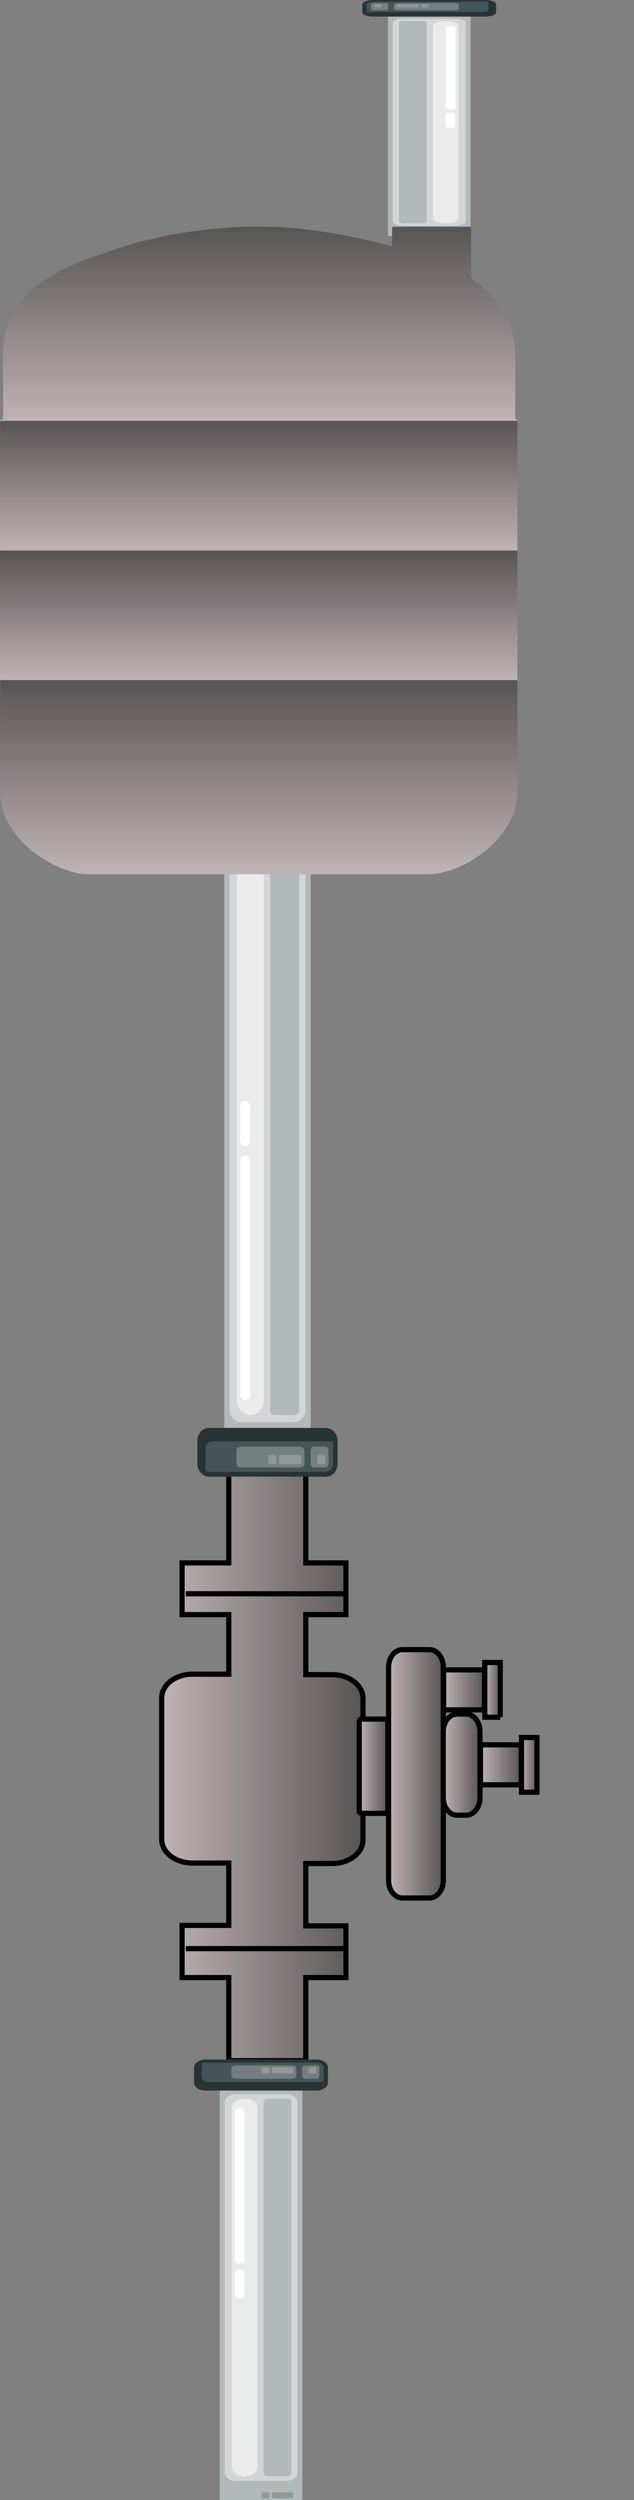 <svg width="98" height="386" fill="none" xmlns="http://www.w3.org/2000/svg"><rect width="100%" height="100%" fill="#808080" stroke="none"/><path d="M72.733 1.283H59.967v35.154h12.766V1.283Z" fill="#B3B8BA"/><path fill-rule="evenodd" clip-rule="evenodd" d="M71.966 3.511v30.697c-.001.169-.18.331-.496.45-.316.12-.745.188-1.192.188H62.42c-.447 0-.876-.068-1.193-.187-.316-.12-.494-.282-.495-.451V3.51c.001-.169.18-.33.495-.45.317-.12.746-.188 1.193-.188h7.858c.447 0 .876.068 1.192.188.317.12.495.281.496.45Z" fill="#D3D6D8"/><path fill-rule="evenodd" clip-rule="evenodd" d="M65.956 3.487v30.744c0 .064-.069.126-.19.172-.12.046-.284.071-.455.072h-3.004c-.172 0-.336-.026-.457-.072-.12-.046-.19-.108-.19-.172V3.486c.001-.064.07-.126.19-.172.122-.045.286-.07.457-.07h3.004c.17 0 .334.025.455.07.12.046.189.108.19.172Z" fill="#B3B8BA"/><path d="M68.895 3.244c-1.091 0-1.975.334-1.975.746v29.74c0 .412.884.746 1.974.746h.001c1.09 0 1.975-.334 1.975-.746V3.99c0-.412-.884-.746-1.975-.746Z" fill="#EAECEC"/><path fill-rule="evenodd" clip-rule="evenodd" d="M70.388 4.305v12.297c-.001.073-.079.144-.217.196a1.543 1.543 0 0 1-.52.082c-.195 0-.383-.03-.52-.082-.139-.052-.217-.123-.217-.196V4.305c.003-.073.081-.143.22-.195.137-.051.323-.08.517-.08s.38.029.518.08c.137.052.216.122.219.195ZM70.388 19.462v-1.805c-.001-.073-.079-.144-.217-.196a1.543 1.543 0 0 0-.52-.082c-.195 0-.382.03-.52.082-.138.052-.216.123-.217.196v1.805c0 .074.078.145.216.197.138.052.326.082.52.082.196 0 .383-.03.521-.082.138-.052.216-.123.217-.197Z" fill="#fff"/><path fill-rule="evenodd" clip-rule="evenodd" d="M64.418 35.805h-2.796c-.07 0-.136.01-.185.029-.05.019-.077.044-.078.07v.296c0 .027.028.052.077.07a.55.55 0 0 0 .186.03h2.796c.07 0 .137-.01.186-.03.05-.018.078-.043.078-.07v-.296c0-.026-.028-.052-.078-.07a.551.551 0 0 0-.186-.03Z" fill="#919898"/><path d="M66.01 35.805h-.72c-.135 0-.243.04-.243.091v.313c0 .05.108.091.242.091h.722c.134 0 .242-.04.242-.091v-.313c0-.05-.108-.091-.242-.091Z" fill="#919898"/><path d="M74.951 0H57.75C56.782 0 56 .296 56 .66v1.243c0 .365.783.661 1.748.661h17.203c.966 0 1.749-.296 1.749-.66V.66C76.7.296 75.917 0 74.951 0Z" fill="#273335"/><path d="M74.952.252H57.749c-.598 0-1.083.183-1.083.41v1.241c0 .226.485.41 1.083.41h17.203c.597 0 1.082-.184 1.082-.41V.661c0-.226-.485-.409-1.082-.409Z" fill="#455456"/><path fill-rule="evenodd" clip-rule="evenodd" d="M61.594.484h8.63c.394 0 .715.1.715.222v.656c0 .122-.321.222-.715.222h-8.63c-.392 0-.713-.1-.713-.222V.706c0-.122.321-.222.713-.222Z" fill="#747F81"/><path fill-rule="evenodd" clip-rule="evenodd" d="M74.413 1.859H57.122c-.158 0-.313-.013-.456-.039v.092c.002.11.117.214.32.29.204.078.48.121.768.122h17.297c.288 0 .564-.044.768-.121.204-.077.319-.182.32-.29V.662c0-.077-.06-.153-.168-.218a1.383 1.383 0 0 0-.45-.152h-.016v1.154c0 .11-.116.214-.321.291-.205.077-.482.12-.771.12Z" fill="#273335"/><path d="M57.87.484h1.592c.142 0 .28.022.38.06.1.038.157.09.157.143v.693c0 .054-.056.106-.157.144-.1.038-.237.06-.38.06h-1.593c-.142 0-.279-.022-.38-.06-.1-.038-.157-.09-.157-.143V.688c0-.027.014-.053.04-.078a.365.365 0 0 1 .117-.066.886.886 0 0 1 .174-.044c.066-.01.136-.016.206-.016Z" fill="#747F81"/><path d="M58.776.65h-.721c-.134 0-.242.041-.242.092v.312c0 .05.108.092.242.092h.721c.134 0 .243-.041.243-.092V.742c0-.05-.109-.092-.243-.092ZM64.418.65h-2.796c-.145 0-.263.045-.263.1v.296c0 .055.118.1.263.1h2.796c.145 0 .263-.045.263-.1V.75c0-.055-.118-.1-.263-.1ZM66.01.65h-.72c-.135 0-.243.041-.243.092v.312c0 .05.108.092.242.092h.722c.134 0 .242-.041.242-.092V.742c0-.05-.108-.092-.242-.092Z" fill="#919898"/><path d="M34.669 224.232H48.03V121H34.67v103.232Z" fill="#B3B8BA"/><path fill-rule="evenodd" clip-rule="evenodd" d="M35.472 217.688v-90.142c.001-.497.188-.973.519-1.324.33-.351.78-.549 1.248-.551h8.225c.468.001.917.199 1.248.551.331.351.518.827.518 1.324v90.142c0 .497-.187.973-.518 1.324-.33.351-.78.549-1.248.551h-8.225a1.725 1.725 0 0 1-1.248-.551 1.941 1.941 0 0 1-.519-1.324Z" fill="#D3D6D8"/><path fill-rule="evenodd" clip-rule="evenodd" d="M41.763 217.758v-90.279c0-.19.072-.371.199-.506a.66.66 0 0 1 .476-.211h3.145c.18 0 .351.076.478.211a.741.741 0 0 1 .199.506v90.279a.741.741 0 0 1-.2.505.661.661 0 0 1-.477.21h-3.145a.663.663 0 0 1-.476-.21.742.742 0 0 1-.199-.505Z" fill="#B3B8BA"/><path d="M38.686 218.473h.002c1.14 0 2.066-.981 2.066-2.192V128.95c0-1.21-.925-2.192-2.067-2.192h-.001c-1.141 0-2.066.982-2.066 2.192v87.331c0 1.211.925 2.192 2.066 2.192Z" fill="#EAECEC"/><path fill-rule="evenodd" clip-rule="evenodd" d="M37.124 215.358v-36.11c0-.216.082-.424.226-.577a.754.754 0 0 1 .545-.24c.204 0 .4.087.545.24a.844.844 0 0 1 .226.577v36.11a.844.844 0 0 1-.23.572.752.752 0 0 1-.541.238.752.752 0 0 1-.542-.238.844.844 0 0 1-.23-.572ZM37.124 170.848v5.301c0 .217.082.424.226.577a.75.75 0 0 0 .545.241.75.75 0 0 0 .544-.241.844.844 0 0 0 .227-.577v-5.301a.842.842 0 0 0-.226-.577.747.747 0 0 0-.545-.24.75.75 0 0 0-.545.24.847.847 0 0 0-.226.577Z" fill="#fff"/><path fill-rule="evenodd" clip-rule="evenodd" d="M43.373 122.855H46.3a.27.27 0 0 0 .194-.085.304.304 0 0 0 .081-.206v-.87a.302.302 0 0 0-.08-.207.272.272 0 0 0-.195-.087h-2.926a.273.273 0 0 0-.195.087.304.304 0 0 0-.082.207v.87c0 .077.03.151.082.206a.267.267 0 0 0 .195.085Z" fill="#919898"/><path d="M41.706 122.855h.755c.14 0 .254-.12.254-.268v-.918c0-.148-.114-.269-.254-.269h-.755c-.14 0-.254.121-.254.269v.918c0 .148.114.268.254.268Z" fill="#919898"/><path d="M32.346 228h18.007c1.011 0 1.83-.869 1.83-1.941v-3.648c0-1.071-.819-1.94-1.83-1.94H32.346c-1.01 0-1.83.869-1.83 1.94v3.648c0 1.072.82 1.941 1.83 1.941Z" fill="#273335"/><path d="M32.346 227.26h18.007c.626 0 1.133-.538 1.133-1.202v-3.648c0-.663-.507-1.201-1.133-1.201H32.346c-.626 0-1.133.538-1.133 1.201v3.648c0 .664.507 1.202 1.133 1.202Z" fill="#455456"/><path fill-rule="evenodd" clip-rule="evenodd" d="M46.328 226.578h-9.034c-.411 0-.748-.293-.748-.65V224c0-.357.337-.65.748-.65h9.034c.41 0 .746.293.746.65v1.928c0 .357-.336.65-.746.65Z" fill="#747F81"/><path fill-rule="evenodd" clip-rule="evenodd" d="M32.91 222.543h18.1c.164 0 .327.038.476.112v-.27a1.25 1.25 0 0 0-.335-.852 1.115 1.115 0 0 0-.804-.356H32.242c-.302.002-.59.13-.804.356a1.25 1.25 0 0 0-.335.852v3.668c.001.227.062.45.177.642.114.193.277.347.47.446h.017v-3.39c0-.321.122-.628.336-.854a1.11 1.11 0 0 1 .807-.354Z" fill="#273335"/><path d="M50.227 226.578H48.56a.55.55 0 0 1-.398-.174.616.616 0 0 1-.165-.422v-2.035c0-.158.06-.31.165-.422a.546.546 0 0 1 .398-.175h1.667a.55.55 0 0 1 .397.174.616.616 0 0 1 .165.422v2.034a.627.627 0 0 1-.164.423.536.536 0 0 1-.398.175Z" fill="#747F81"/><path d="M49.278 226.09h.755c.14 0 .254-.121.254-.269v-.917a.261.261 0 0 0-.254-.269h-.755c-.14 0-.253.12-.253.269v.917c0 .148.113.269.253.269ZM43.373 226.09H46.3c.152 0 .275-.131.275-.292v-.871a.284.284 0 0 0-.275-.292h-2.926a.284.284 0 0 0-.275.292v.871c0 .161.123.292.275.292ZM41.706 226.09h.755c.14 0 .254-.121.254-.269v-.917c0-.149-.114-.269-.254-.269h-.755c-.14 0-.254.12-.254.269v.917c0 .148.114.269.254.269Z" fill="#919898"/><path d="M33.967 320.395h12.765V386H33.967v-65.605Z" fill="#B3B8BA"/><path fill-rule="evenodd" clip-rule="evenodd" d="M34.733 324.553v57.286c.002.316.18.618.496.841.316.223.745.349 1.192.35h7.858c.448 0 .877-.126 1.193-.35.316-.223.494-.525.495-.841v-57.286c0-.316-.179-.619-.495-.842-.316-.223-.745-.349-1.193-.35h-7.858c-.447.001-.876.127-1.192.35-.316.224-.494.526-.495.842Z" fill="#D3D6D8"/><path fill-rule="evenodd" clip-rule="evenodd" d="M40.743 324.509v57.373c0 .121.07.236.19.322a.81.81 0 0 0 .455.134h3.005a.805.805 0 0 0 .456-.134c.121-.086.19-.201.19-.322v-57.373c-.001-.121-.07-.236-.19-.321a.803.803 0 0 0-.456-.133h-3.005a.8.8 0 0 0-.455.133c-.12.085-.189.2-.19.321Z" fill="#B3B8BA"/><path d="M37.804 324.055h.001c1.09 0 1.974.623 1.974 1.392v55.5c0 .77-.884 1.393-1.974 1.393h-.001c-1.09 0-1.974-.623-1.974-1.393v-55.5c0-.769.883-1.392 1.974-1.392Z" fill="#EAECEC"/><path fill-rule="evenodd" clip-rule="evenodd" d="M36.312 326.034v22.948c0 .138.078.27.216.367a.924.924 0 0 0 .52.153.91.91 0 0 0 .521-.153c.138-.097.216-.229.216-.367v-22.948c-.002-.137-.081-.267-.219-.363a.91.91 0 0 0-.518-.151.91.91 0 0 0-.517.151c-.138.096-.217.226-.22.363ZM36.312 354.32v-3.369c0-.137.078-.269.216-.367a.916.916 0 0 1 .52-.152c.196 0 .383.055.52.152.139.098.216.23.217.367v3.369c0 .138-.078.27-.216.367a.918.918 0 0 1-.52.153.924.924 0 0 1-.52-.153c-.139-.097-.217-.229-.217-.367Z" fill="#fff"/><path fill-rule="evenodd" clip-rule="evenodd" d="M42.282 384.82h2.795c.07.001.136.02.185.055.05.035.078.082.078.131v.553c0 .049-.028.096-.077.131a.326.326 0 0 1-.186.055h-2.795a.327.327 0 0 1-.187-.055c-.05-.035-.077-.082-.078-.131v-.553c0-.049.029-.097.078-.131a.328.328 0 0 1 .187-.055Z" fill="#919898"/><path d="M40.688 384.82h.722c.134 0 .242.077.242.171v.583c0 .095-.108.171-.242.171h-.722c-.133 0-.242-.076-.242-.171v-.583c0-.094.109-.171.242-.171Z" fill="#919898"/><path d="M31.748 318H48.95c.965 0 1.748.552 1.748 1.233v2.319c0 .681-.783 1.233-1.748 1.233H31.748c-.966 0-1.749-.552-1.749-1.233v-2.319c0-.681.783-1.233 1.749-1.233Z" fill="#273335"/><path d="M31.748 318.471H48.95c.597 0 1.082.342 1.082.763v2.319c0 .421-.485.763-1.082.763H31.748c-.598 0-1.083-.342-1.083-.763v-2.319c0-.421.485-.763 1.083-.763Z" fill="#455456"/><path fill-rule="evenodd" clip-rule="evenodd" d="M45.105 318.904h-8.63c-.393 0-.715.187-.715.413v1.226c0 .226.322.413.715.413h8.63c.392 0 .713-.187.713-.413v-1.226c0-.226-.32-.413-.713-.413Z" fill="#747F81"/><path fill-rule="evenodd" clip-rule="evenodd" d="M32.286 321.469h17.292c.157 0 .313-.025.455-.072v.172c-.001.203-.116.398-.32.542-.204.144-.48.225-.768.226H31.648a1.355 1.355 0 0 1-.768-.226c-.204-.144-.319-.339-.32-.542v-2.331a.618.618 0 0 1 .169-.408c.11-.122.265-.22.45-.283h.015v2.154c.001.204.117.399.321.543.205.144.482.225.771.225Z" fill="#273335"/><path d="M48.83 318.904h-1.593c-.142 0-.279.04-.38.111-.1.071-.157.168-.157.268v1.293c0 .101.056.197.157.268.1.072.238.112.38.112h1.593c.142 0 .279-.04.38-.111.1-.071.157-.167.157-.268v-1.293a.283.283 0 0 0-.04-.145.398.398 0 0 0-.117-.123.57.57 0 0 0-.174-.083.74.74 0 0 0-.206-.029Z" fill="#747F81"/><path d="M47.923 319.215h.721c.134 0 .243.076.243.171v.583c0 .094-.109.171-.243.171h-.721c-.134 0-.242-.077-.242-.171v-.583c0-.095.108-.171.242-.171ZM42.282 319.215h2.795c.145 0 .263.083.263.185v.554c0 .103-.118.186-.263.186h-2.795c-.146 0-.263-.083-.263-.186v-.554c0-.102.117-.185.263-.185ZM40.688 319.215h.722c.134 0 .242.076.242.171v.583c0 .094-.108.171-.242.171h-.722c-.133 0-.242-.077-.242-.171v-.583c0-.095.109-.171.242-.171Z" fill="#919898"/><g clip-path="url(#a)" stroke="#000" stroke-width=".8" stroke-miterlimit="10"><path d="M47.266 318.174V305.34h6.205v-7.986h-6.205v-9.625h4.08c2.635 0 4.76-1.64 4.76-3.637v-21.889c0-1.996-2.125-3.636-4.76-3.636h-4.08v-9.269h6.205v-7.985h-6.205v-13.975h-11.9v13.975h-7.224v7.985h7.225v9.198h-5.61c-2.635 0-4.76 1.64-4.76 3.636v21.889c0 1.996 2.125 3.636 4.76 3.636h5.61v9.626h-7.225v8.057h7.225v12.834h11.899Z" fill="url(#b)"/><path d="M60.064 290.353v-32.949c0-1.492.965-2.699 2.157-2.699h4.144c1.192 0 2.157 1.207 2.157 2.699v32.949c0 1.491-.965 2.699-2.157 2.699H62.22c-1.192 0-2.157-1.208-2.157-2.699Z" fill="url(#c)"/><path d="M68.517 277.571v-10.226c0-1.491.965-2.699 2.157-2.699h1.362c1.192 0 2.157 1.208 2.157 2.699v10.226c0 1.491-.965 2.698-2.156 2.698h-1.363c-1.192 0-2.157-1.207-2.157-2.698Z" fill="url(#d)"/><path d="M55.528 279.559v-13.705c0-.213.17-.426.34-.426h3.746c.17 0 .341.213.341.426v13.705c0 .213-.17.426-.34.426h-3.747c-.17 0-.34-.213-.34-.426Z" fill="url(#e)"/><path d="M80.566 275.58v-6.178h-6.3v6.178h6.3Z" fill="url(#f)"/><path d="M82.998 276.72v-8.45h-2.384v8.45h2.384Z" fill="url(#g)"/><path d="M74.877 264.006v-6.178h-6.3v6.178h6.3Z" fill="url(#h)"/><path d="M77.324 265.142v-8.451H74.94v8.451h2.384Z" fill="url(#i)"/><path d="M53.615 246.082H28.73M53.615 300.871H28.73"/></g><path d="M80 64.864v.05a.508.508 0 0 1-.087.054.618.618 0 0 1-.3.015c-.23-.035-.459-.035-.688-.035H1.406c-.295 0-.596.01-.891.035-.174.015-.357.05-.515-.07v-.049a.276.276 0 0 1 .163-.065c.326-.05.326-.05.326-.383 0-3.39-.04-6.776.01-10.167.051-3.103 1.09-5.877 3.2-8.239 1.325-1.486 2.91-2.655 4.642-3.644 2.135-1.218 4.403-2.148 6.732-2.938 1.814-.612 3.612-1.268 5.457-1.78a72.059 72.059 0 0 1 12.036-2.273c.886-.089 1.773-.154 2.66-.223 2.185-.18 4.377-.15 6.563-.135 1.039.005 2.084.095 3.123.18 1.254.099 2.502.238 3.745.407 2.044.269 4.077.622 6.095 1.044 1.87.388 3.724.82 5.564 1.328.265.074.295.05.295-.219.006-.795 0-1.591.006-2.386 0-.125-.041-.269.107-.358.188-.025.372-.005.56-.005H72.25c.158 0 .32-.02.479.04.142.099.107.253.107.387.005 1.203 0 2.402 0 3.605 0 1.203.005 2.401-.005 3.604 0 .249.081.413.29.557a17.926 17.926 0 0 1 2.522 2.084c2.16 2.172 3.516 4.733 3.898 7.756.077.606.118 1.218.118 1.834 0 3.148.005 6.295-.006 9.447.01.259.016.482.347.542Z" fill="url(#j)"/><path d="M66.39 135h-.155a.631.631 0 0 0-.412 0H14.047c-.119-.064-.248-.018-.371-.029h-.304c-.705-.006-1.4-.139-2.084-.329-2.167-.589-4.164-1.593-6.001-3.007a15.64 15.64 0 0 1-2.275-2.118c-1.184-1.368-2.141-2.903-2.646-4.75a9.259 9.259 0 0 1-.344-2.441c0-5.57 0-11.139.005-16.708 0-.191-.093-.404.067-.572.164-.069.34-.04.51-.04H79.178c.247 0 .499-.023.74.046.104.052.078.156.078.248-.01 5.656.01 11.312-.01 16.968-.005 1.599-.427 3.088-1.132 4.479-1.025 2.014-2.47 3.578-4.159 4.882-1.96 1.512-4.102 2.551-6.428 3.117a8.37 8.37 0 0 1-1.555.225c-.103.011-.216-.029-.324.029Z" fill="url(#k)"/><path d="M79.99 85c0 .125-.005.257-.005.382v19.16c0 .152.01.298.015.451-.144 0-.289.007-.433.007H.36c-.119 0-.242-.007-.361-.007.005-.153.01-.299.01-.451V85.007c.13 0 .258-.007.387-.007H79.99Z" fill="url(#l)"/><path d="M79.99 64.998c0 .125-.005.257-.005.382v19.16c0 .152.01.298.015.45-.144 0-.289.008-.433.008H.36c-.119 0-.242-.007-.361-.007.005-.153.01-.299.01-.451V65.005c.13 0 .258-.007.387-.007H79.99Z" fill="url(#m)"/><defs><linearGradient id="h" x1="74.877" y1="260.917" x2="68.577" y2="260.917" gradientUnits="userSpaceOnUse"><stop stop-color="#595454"/><stop offset="1" stop-color="#BFB3B3"/></linearGradient><linearGradient id="b" x1="56.105" y1="272.756" x2="24.997" y2="272.756" gradientUnits="userSpaceOnUse"><stop stop-color="#595454"/><stop offset="1" stop-color="#BFB3B3"/></linearGradient><linearGradient id="d" x1="74.193" y1="272.458" x2="68.517" y2="272.458" gradientUnits="userSpaceOnUse"><stop stop-color="#595454"/><stop offset="1" stop-color="#BFB3B3"/></linearGradient><linearGradient id="e" x1="59.955" y1="272.706" x2="55.528" y2="272.706" gradientUnits="userSpaceOnUse"><stop stop-color="#595454"/><stop offset="1" stop-color="#BFB3B3"/></linearGradient><linearGradient id="f" x1="80.566" y1="272.491" x2="74.266" y2="272.491" gradientUnits="userSpaceOnUse"><stop stop-color="#595454"/><stop offset="1" stop-color="#BFB3B3"/></linearGradient><linearGradient id="g" x1="82.998" y1="272.495" x2="80.614" y2="272.495" gradientUnits="userSpaceOnUse"><stop stop-color="#595454"/><stop offset="1" stop-color="#BFB3B3"/></linearGradient><linearGradient id="c" x1="68.522" y1="273.878" x2="60.064" y2="273.878" gradientUnits="userSpaceOnUse"><stop stop-color="#595454"/><stop offset="1" stop-color="#BFB3B3"/></linearGradient><linearGradient id="i" x1="77.324" y1="260.917" x2="74.94" y2="260.917" gradientUnits="userSpaceOnUse"><stop stop-color="#595454"/><stop offset="1" stop-color="#BFB3B3"/></linearGradient><linearGradient id="j" x1="40" y1="35" x2="40" y2="65" gradientUnits="userSpaceOnUse"><stop stop-color="#595454"/><stop offset="1" stop-color="#BFB3B3"/></linearGradient><linearGradient id="k" x1="40" y1="105" x2="40" y2="135" gradientUnits="userSpaceOnUse"><stop stop-color="#595454"/><stop offset="1" stop-color="#BFB3B3"/></linearGradient><linearGradient id="l" x1="40" y1="85" x2="40" y2="105" gradientUnits="userSpaceOnUse"><stop stop-color="#595454"/><stop offset="1" stop-color="#BFB3B3"/></linearGradient><linearGradient id="m" x1="40" y1="64.998" x2="40" y2="84.998" gradientUnits="userSpaceOnUse"><stop stop-color="#595454"/><stop offset="1" stop-color="#BFB3B3"/></linearGradient><clipPath id="a"><path fill="#fff" transform="translate(18 228)" d="M0 0h80v90H0z"/></clipPath></defs></svg>